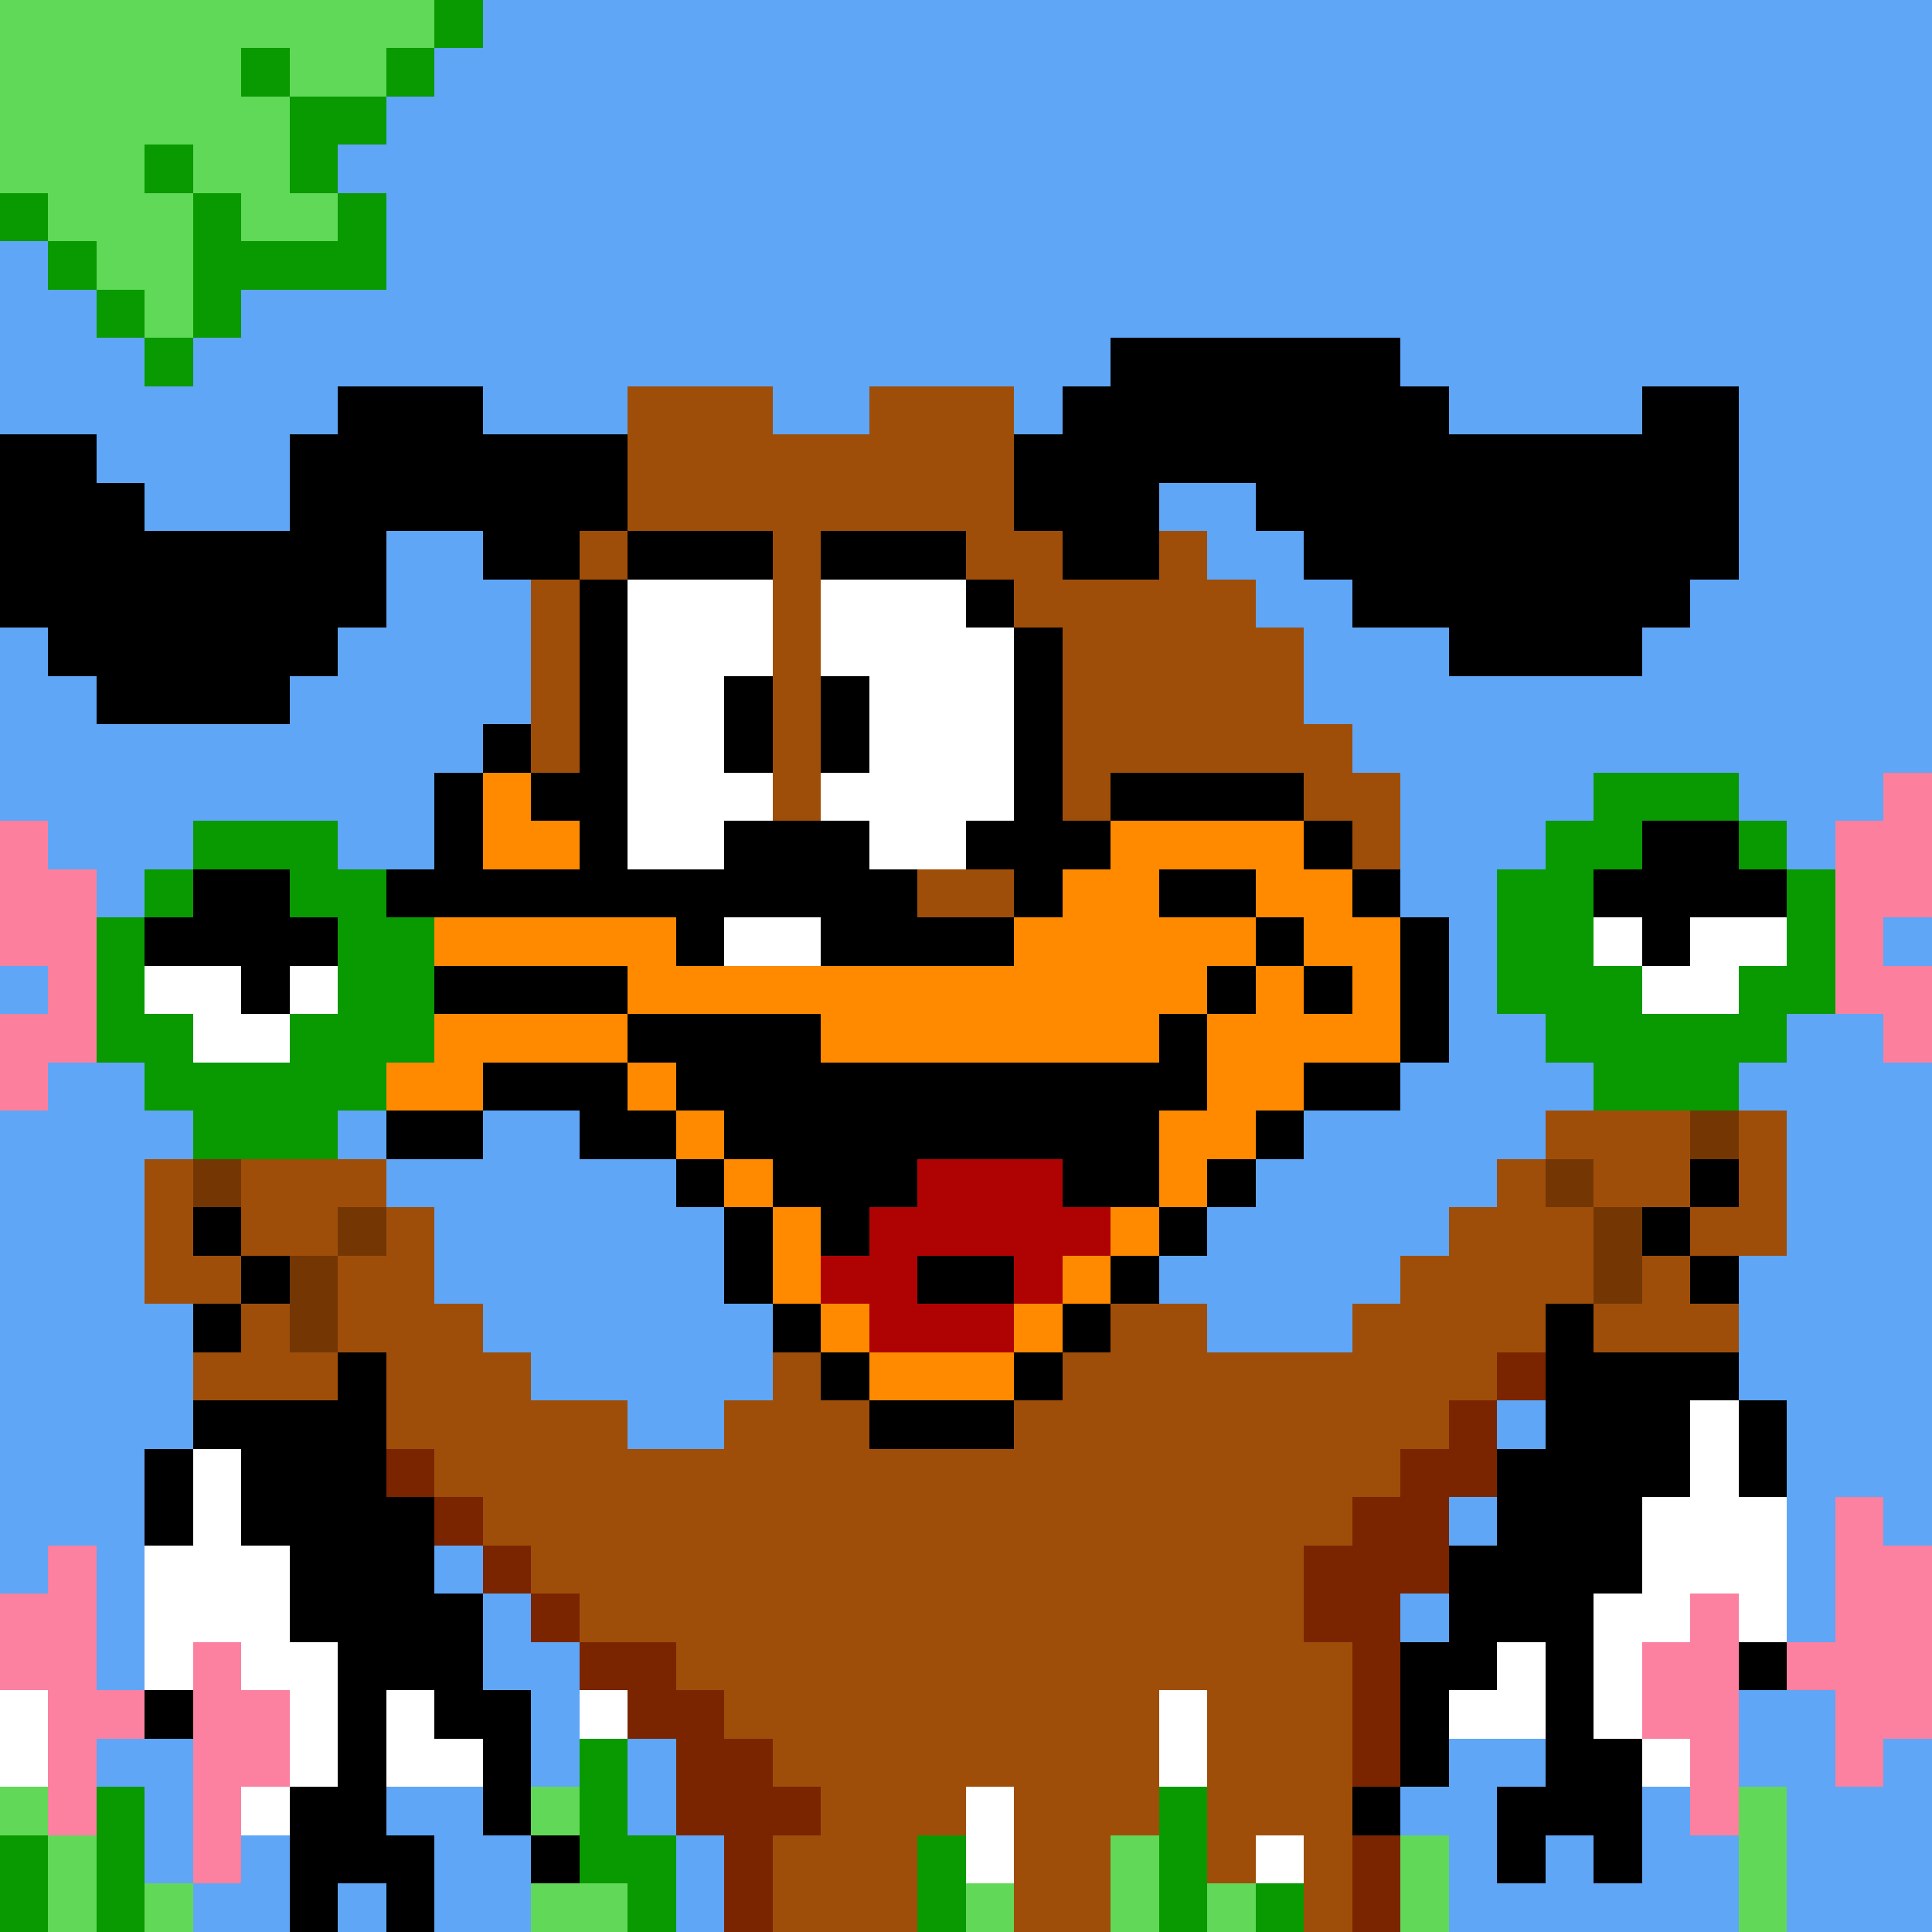 <svg xmlns="http://www.w3.org/2000/svg" viewBox="0 -0.5 40 40" shape-rendering="crispEdges">
<rect x="0" y="-0.5" width="40" height="40" fill="#333333" stroke="none"/>
<path stroke="#60d858" d="M0 0h9M0 1h5M6 1h2M0 2h6M0 3h3M4 3h2M1 4h3M5 4h2M2 5h2M3 6h1" />
<path stroke="#099900" d="M9 0h1M5 1h1M8 1h1M6 2h2M3 3h1M6 3h1M0 4h1M4 4h1M7 4h1M1 5h1M4 5h4M2 6h1M4 6h1M3 7h1M33 16h3M4 17h3M32 17h2M36 17h1M3 18h1M6 18h2M31 18h2M37 18h1M2 19h1M7 19h2M31 19h2M37 19h1M2 20h1M7 20h2M31 20h3M36 20h2M2 21h2M6 21h3M32 21h5M3 22h5M33 22h3M4 23h3M12 36h1M2 37h1M12 37h1M24 37h1M0 38h1M2 38h1M12 38h2M19 38h1M24 38h1M0 39h1M2 39h1M13 39h1M19 39h1M24 39h1M26 39h1" />
<path stroke="#5fa6f6" d="M10 0h30M9 1h31M8 2h32M7 3h33M8 4h32M0 5h1M8 5h32M0 6h2M5 6h35M0 7h3M4 7h19M29 7h11M0 8h7M10 8h3M16 8h2M21 8h1M30 8h4M36 8h4M2 9h4M36 9h4M3 10h3M24 10h2M36 10h4M8 11h2M25 11h2M36 11h4M8 12h3M26 12h2M35 12h5M0 13h1M7 13h4M27 13h3M34 13h6M0 14h2M6 14h5M27 14h13M0 15h10M28 15h12M0 16h9M29 16h4M36 16h3M1 17h3M7 17h2M29 17h3M37 17h1M2 18h1M29 18h2M30 19h1M39 19h1M0 20h1M30 20h1M30 21h2M37 21h2M1 22h2M29 22h4M36 22h4M0 23h4M7 23h1M10 23h2M27 23h5M37 23h3M0 24h3M8 24h6M26 24h5M37 24h3M0 25h3M9 25h6M25 25h5M37 25h3M0 26h3M9 26h6M24 26h5M36 26h4M0 27h4M10 27h6M25 27h3M36 27h4M0 28h4M11 28h5M36 28h4M0 29h4M13 29h2M31 29h1M37 29h3M0 30h3M37 30h3M0 31h3M30 31h1M37 31h1M39 31h1M0 32h1M2 32h1M9 32h1M37 32h1M2 33h1M10 33h1M29 33h1M37 33h1M2 34h1M10 34h2M11 35h1M36 35h2M2 36h2M11 36h1M13 36h1M30 36h2M36 36h2M39 36h1M3 37h1M8 37h2M13 37h1M29 37h2M34 37h1M37 37h3M3 38h1M5 38h1M9 38h2M14 38h1M30 38h1M32 38h1M34 38h2M37 38h3M4 39h2M7 39h1M9 39h2M14 39h1M30 39h6M37 39h3" />
<path stroke="#000000" d="M23 7h6M7 8h3M22 8h8M34 8h2M0 9h2M6 9h7M21 9h15M0 10h3M6 10h7M21 10h3M26 10h10M0 11h8M10 11h2M13 11h3M17 11h3M22 11h2M27 11h9M0 12h8M12 12h1M20 12h1M28 12h7M1 13h6M12 13h1M21 13h1M30 13h4M2 14h4M12 14h1M15 14h1M17 14h1M21 14h1M10 15h1M12 15h1M15 15h1M17 15h1M21 15h1M9 16h1M11 16h2M21 16h1M23 16h4M9 17h1M12 17h1M15 17h3M20 17h3M27 17h1M34 17h2M4 18h2M8 18h11M21 18h1M24 18h2M28 18h1M33 18h4M3 19h4M14 19h1M17 19h4M26 19h1M29 19h1M34 19h1M5 20h1M9 20h4M25 20h1M27 20h1M29 20h1M13 21h4M24 21h1M29 21h1M10 22h3M14 22h11M27 22h2M8 23h2M12 23h2M15 23h9M26 23h1M14 24h1M16 24h3M22 24h2M25 24h1M35 24h1M4 25h1M15 25h1M17 25h1M24 25h1M34 25h1M5 26h1M15 26h1M19 26h2M23 26h1M35 26h1M4 27h1M16 27h1M22 27h1M32 27h1M7 28h1M17 28h1M21 28h1M32 28h4M4 29h4M18 29h3M32 29h3M36 29h1M3 30h1M5 30h3M31 30h4M36 30h1M3 31h1M5 31h4M31 31h3M6 32h3M30 32h4M6 33h4M30 33h3M7 34h3M29 34h2M32 34h1M36 34h1M3 35h1M7 35h1M9 35h2M29 35h1M32 35h1M7 36h1M10 36h1M29 36h1M32 36h2M6 37h2M10 37h1M28 37h1M31 37h3M6 38h3M11 38h1M31 38h1M33 38h1M6 39h1M8 39h1" />
<path stroke="#9f4e0a" d="M13 8h3M18 8h3M13 9h8M13 10h8M12 11h1M16 11h1M20 11h2M24 11h1M11 12h1M16 12h1M21 12h5M11 13h1M16 13h1M22 13h5M11 14h1M16 14h1M22 14h5M11 15h1M16 15h1M22 15h6M16 16h1M22 16h1M27 16h2M28 17h1M19 18h2M32 23h3M36 23h1M3 24h1M5 24h3M31 24h1M33 24h2M36 24h1M3 25h1M5 25h2M8 25h1M30 25h3M35 25h2M3 26h2M7 26h2M29 26h4M34 26h1M5 27h1M7 27h3M23 27h2M28 27h4M33 27h3M4 28h3M8 28h3M16 28h1M22 28h9M8 29h5M15 29h3M21 29h9M9 30h20M10 31h18M11 32h16M12 33h15M14 34h14M15 35h9M25 35h3M16 36h8M25 36h3M17 37h3M21 37h3M25 37h3M16 38h3M21 38h2M25 38h1M27 38h1M16 39h3M21 39h2M27 39h1" />
<path stroke="#ffffff" d="M13 12h3M17 12h3M13 13h3M17 13h4M13 14h2M18 14h3M13 15h2M18 15h3M13 16h3M17 16h4M13 17h2M18 17h2M15 19h2M33 19h1M35 19h2M3 20h2M6 20h1M34 20h2M4 21h2M35 29h1M4 30h1M35 30h1M4 31h1M34 31h3M3 32h3M34 32h3M3 33h3M33 33h2M36 33h1M3 34h1M5 34h2M31 34h1M33 34h1M0 35h1M6 35h1M8 35h1M12 35h1M24 35h1M30 35h2M33 35h1M0 36h1M6 36h1M8 36h2M24 36h1M34 36h1M5 37h1M20 37h1M20 38h1M26 38h1" />
<path stroke="#ff8a00" d="M10 16h1M10 17h2M23 17h4M22 18h2M26 18h2M9 19h5M21 19h5M27 19h2M13 20h12M26 20h1M28 20h1M9 21h4M17 21h7M25 21h4M8 22h2M13 22h1M25 22h2M14 23h1M24 23h2M15 24h1M24 24h1M16 25h1M23 25h1M16 26h1M22 26h1M17 27h1M21 27h1M18 28h3" />
<path stroke="#fc809d" d="M39 16h1M0 17h1M38 17h2M0 18h2M38 18h2M0 19h2M38 19h1M1 20h1M38 20h2M0 21h2M39 21h1M0 22h1" />
<path stroke="#743704" d="M35 23h1M4 24h1M32 24h1M7 25h1M33 25h1M6 26h1M33 26h1M6 27h1" />
<path stroke="#af0303" d="M19 24h3M18 25h5M17 26h2M21 26h1M18 27h3" />
<path stroke="#7a2500" d="M31 28h1M30 29h1M29 30h2M9 31h1M28 31h2M10 32h1M27 32h3M11 33h1M27 33h2M12 34h2M28 34h1M13 35h2M28 35h1M14 36h2M28 36h1M14 37h2M15 38h1M28 38h1M15 39h1M28 39h1" />
<path stroke="#7a2400" d="M8 30h1M16 37h1" />
<path stroke="#fc80a0" d="M38 31h1M1 32h1M38 32h2M0 33h2M38 33h2M0 34h2M37 34h3M1 35h2M38 35h2M1 36h1M38 36h1M1 37h1" />
<path stroke="#fc809f" d="M35 33h1M4 34h1M34 34h2M4 35h2M34 35h2M4 36h2M35 36h1M4 37h1M35 37h1M4 38h1" />
<path stroke="#62d858" d="M0 37h1M11 37h1M1 38h1M1 39h1M3 39h1M11 39h2" />
<path stroke="#61d858" d="M36 37h1M23 38h1M29 38h1M36 38h1M20 39h1M23 39h1M25 39h1M29 39h1M36 39h1" />
</svg>